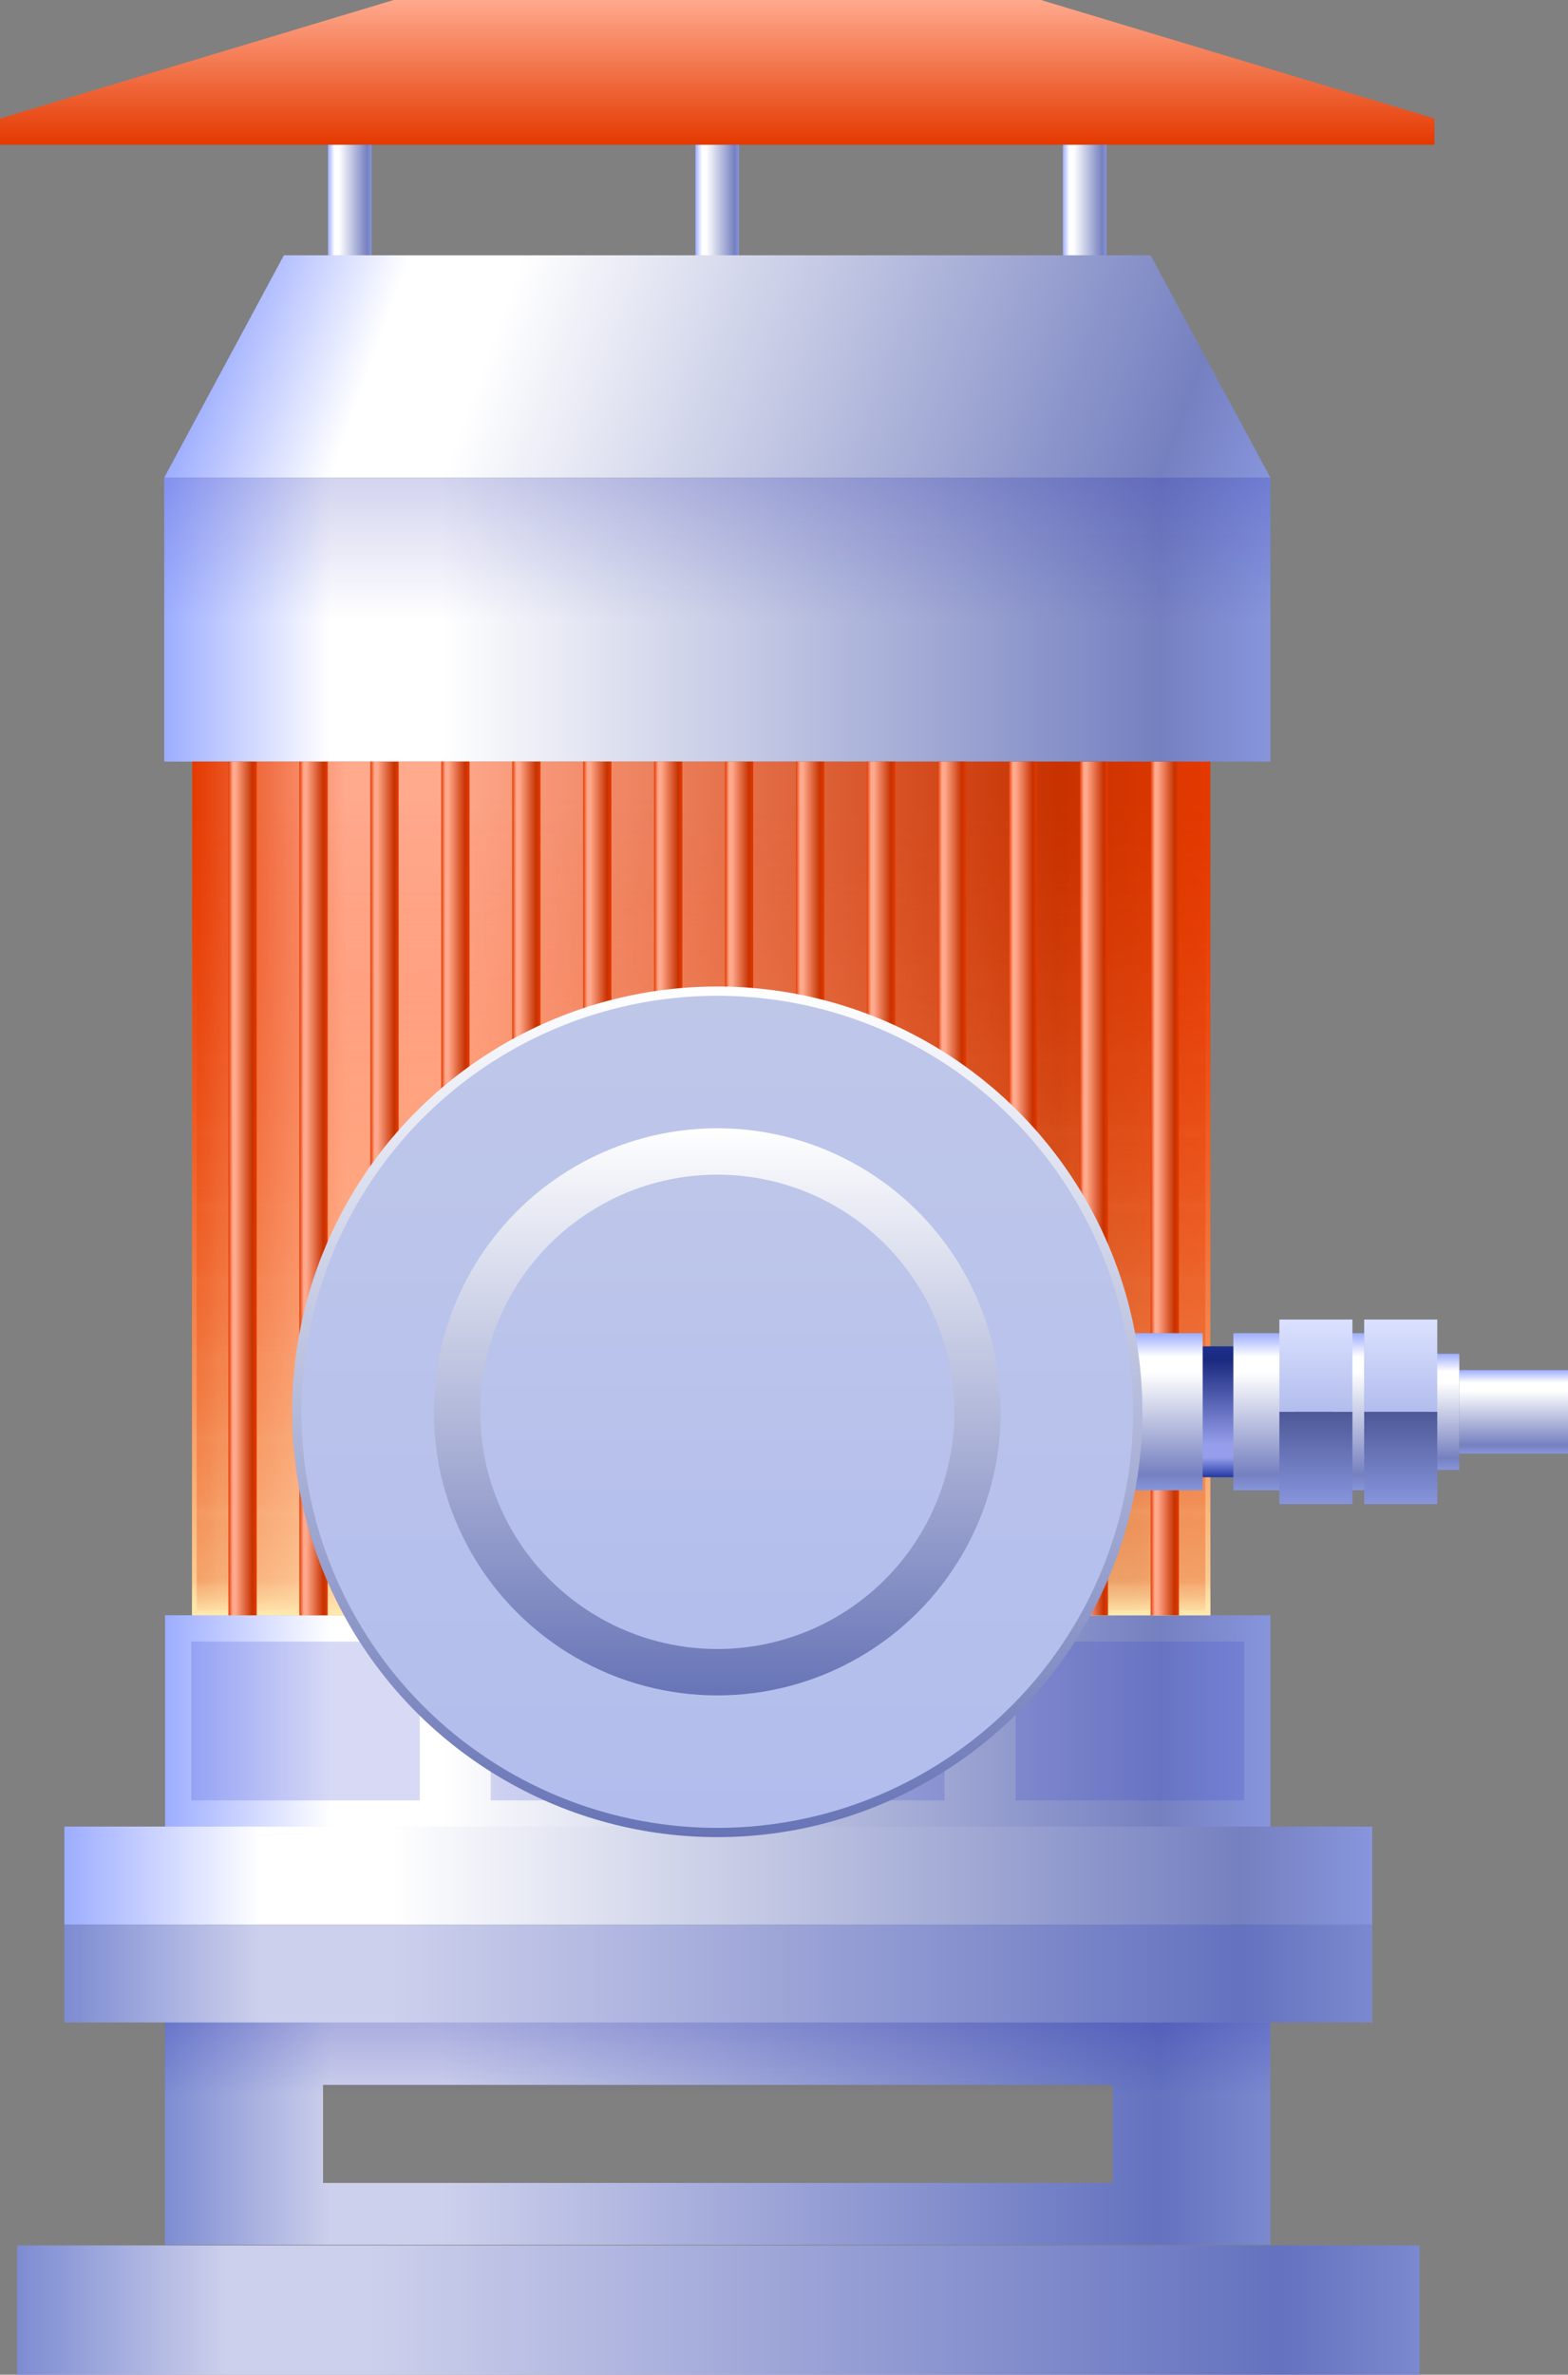 <svg xmlns="http://www.w3.org/2000/svg" xmlns:xlink="http://www.w3.org/1999/xlink" viewBox="0 0 169.11 256"><rect x="0" y="0" width="169.11" height="256" fill="#808080" stroke="none"/><defs><style>.cls-1{mix-blend-mode:overlay;}.cls-2{fill:url(#新建图案色板_1);}.cls-3,.cls-4{fill:none;}.cls-4{stroke:#fff;stroke-width:0.1px;}.cls-4,.cls-45,.cls-46{stroke-miterlimit:10;}.cls-5{isolation:isolate;}.cls-6{fill:url(#未命名的渐变_460);}.cls-7{fill:url(#未命名的渐变_2026);}.cls-8{fill:url(#未命名的渐变_460-2);}.cls-9{fill:url(#未命名的渐变_460-3);}.cls-10{fill:url(#未命名的渐变_460-4);}.cls-11{fill:url(#未命名的渐变_460-5);}.cls-12,.cls-18{opacity:0.3;}.cls-12,.cls-15,.cls-18{mix-blend-mode:multiply;}.cls-12{fill:url(#未命名的渐变_464);}.cls-13{fill:url(#未命名的渐变_1268);}.cls-14{fill:url(#未命名的渐变_465);}.cls-15,.cls-51{opacity:0.2;}.cls-16{fill:#3941cc;}.cls-17{fill:url(#未命名的渐变_1609);}.cls-18{fill:url(#未命名的渐变_464-2);}.cls-19{fill:url(#未命名的渐变_50);}.cls-20{fill:url(#未命名的渐变_55);}.cls-21{mask:url(#mask);}.cls-22{fill:url(#未命名的渐变_1268-2);}.cls-23{fill:url(#未命名的渐变_1268-3);}.cls-24{fill:url(#未命名的渐变_1268-4);}.cls-25{fill:url(#未命名的渐变_1268-5);}.cls-26{fill:url(#未命名的渐变_1268-6);}.cls-27{fill:url(#未命名的渐变_1268-7);}.cls-28{fill:url(#未命名的渐变_1268-8);}.cls-29{fill:url(#未命名的渐变_1268-9);}.cls-30{fill:url(#未命名的渐变_1268-10);}.cls-31{fill:url(#未命名的渐变_1268-11);}.cls-32{fill:url(#未命名的渐变_1268-12);}.cls-33{fill:url(#未命名的渐变_1268-13);}.cls-34{fill:url(#未命名的渐变_1268-14);}.cls-35{fill:url(#未命名的渐变_1268-15);}.cls-36{fill:url(#未命名的渐变_465-2);}.cls-37{fill:url(#未命名的渐变_1609-2);}.cls-38{fill:url(#未命名的渐变_1609-3);}.cls-39{fill:url(#未命名的渐变_943);}.cls-40{fill:url(#未命名的渐变_460-6);}.cls-41{fill:url(#未命名的渐变_460-7);}.cls-42{fill:url(#未命名的渐变_460-8);}.cls-43{fill:url(#未命名的渐变_460-9);}.cls-44{fill:url(#未命名的渐变_460-10);}.cls-45{fill:url(#未命名的渐变_979);stroke:url(#未命名的渐变_978);}.cls-46{stroke-width:5px;fill:url(#未命名的渐变_979-2);stroke:url(#未命名的渐变_978-2);}.cls-47{fill:url(#未命名的渐变_4711);}.cls-48{fill:url(#未命名的渐变_4795);}.cls-49{fill:url(#未命名的渐变_4711-2);}.cls-50{fill:url(#未命名的渐变_4795-2);}.cls-52{fill:#fff;}</style><pattern id="新建图案色板_1" data-name="新建图案色板 1" width="5" height="5" patternTransform="translate(10.17 93.23) scale(1.83 1.64)" patternUnits="userSpaceOnUse" viewBox="0 0 5 5"><rect class="cls-3" width="5" height="5"/><line class="cls-4" x1="2.5" x2="2.5" y2="5"/><line class="cls-4" x1="5" y1="2.5" y2="2.5"/></pattern><linearGradient id="未命名的渐变_460" x1="-561.66" y1="1811.94" x2="-561.66" y2="1692.64" gradientTransform="translate(-1674.93 -494.86) rotate(-90)" gradientUnits="userSpaceOnUse"><stop offset="0" stop-color="#8795dc"/><stop offset="0.1" stop-color="#7580c0"/><stop offset="0.75" stop-color="#fff"/><stop offset="0.85" stop-color="#fff"/><stop offset="1" stop-color="#9dadff"/></linearGradient><linearGradient id="未命名的渐变_2026" x1="77.36" y1="15.61" x2="77.36" gradientUnits="userSpaceOnUse"><stop offset="0" stop-color="#e43900"/><stop offset="1" stop-color="#ffa98d"/></linearGradient><linearGradient id="未命名的渐变_460-2" x1="-516.42" y1="1754.64" x2="-516.42" y2="1749.93" xlink:href="#未命名的渐变_460"/><linearGradient id="未命名的渐变_460-3" x1="-516.42" y1="1794.27" x2="-516.42" y2="1789.56" xlink:href="#未命名的渐变_460"/><linearGradient id="未命名的渐变_460-4" x1="-516.42" y1="1715.01" x2="-516.42" y2="1710.3" xlink:href="#未命名的渐变_460"/><linearGradient id="未命名的渐变_460-5" x1="-557.01" y1="1808.05" x2="-518.67" y2="1702.71" xlink:href="#未命名的渐变_460"/><linearGradient id="未命名的渐变_464" x1="77.36" y1="66.8" x2="77.36" y2="51.49" gradientUnits="userSpaceOnUse"><stop offset="0" stop-color="#060ea4" stop-opacity="0"/><stop offset="1" stop-color="#060ea4" stop-opacity="0.6"/></linearGradient><linearGradient id="未命名的渐变_1268" x1="20.72" y1="128.12" x2="130.53" y2="128.12" gradientTransform="translate(203.74 52.49) rotate(90)" gradientUnits="userSpaceOnUse"><stop offset="0" stop-color="#e43900"/><stop offset="0.15" stop-color="#ffa98d"/><stop offset="0.25" stop-color="#ffa98d"/><stop offset="0.85" stop-color="#c73200"/><stop offset="1" stop-color="#e43900"/></linearGradient><linearGradient id="未命名的渐变_465" x1="17.79" y1="185.52" x2="137.01" y2="185.52" gradientTransform="translate(262.92 108.12) rotate(90)" gradientUnits="userSpaceOnUse"><stop offset="0" stop-color="#9dadff"/><stop offset="0.15" stop-color="#fff"/><stop offset="0.25" stop-color="#fff"/><stop offset="0.9" stop-color="#7580c0"/><stop offset="1" stop-color="#8795dc"/></linearGradient><linearGradient id="未命名的渐变_1609" x1="17.79" y1="230.04" x2="137.01" y2="230.04" gradientUnits="userSpaceOnUse"><stop offset="0" stop-color="#7d8cd2"/><stop offset="0.15" stop-color="#cdd0ec"/><stop offset="0.25" stop-color="#cdd0ec"/><stop offset="0.9" stop-color="#6472bf"/><stop offset="1" stop-color="#7b89cf"/></linearGradient><linearGradient id="未命名的渐变_464-2" x1="77.4" y1="225.91" x2="77.4" y2="218.03" gradientTransform="translate(299.37 144.57) rotate(90)" xlink:href="#未命名的渐变_464"/><linearGradient id="未命名的渐变_50" x1="75.63" y1="174.13" x2="75.63" y2="85.97" gradientUnits="userSpaceOnUse"><stop offset="0" stop-color="#ffe8ae"/><stop offset="0.04" stop-color="#ffe8ae" stop-opacity="0.6"/><stop offset="1" stop-color="#ff5219" stop-opacity="0"/></linearGradient><linearGradient id="未命名的渐变_55" x1="75.63" y1="174.13" x2="75.63" y2="85.97" gradientUnits="userSpaceOnUse"><stop offset="0" stop-color="#ffe8ae"/><stop offset="0.04" stop-color="#ffe8ae" stop-opacity="0.6"/><stop offset="0.28" stop-color="#ffbb82" stop-opacity="0.42"/><stop offset="0.62" stop-color="#ff8349" stop-opacity="0.19"/><stop offset="0.87" stop-color="#ff5f26" stop-opacity="0.05"/><stop offset="1" stop-color="#ff5219" stop-opacity="0"/></linearGradient><mask id="mask" x="0" y="2.55" width="130.54" height="171.58" maskUnits="userSpaceOnUse"><g class="cls-1"><rect class="cls-2" x="20.71" y="85.97" width="109.83" height="88.17"/></g></mask><linearGradient id="未命名的渐变_1268-2" x1="24.64" y1="128.12" x2="27.68" y2="128.12" gradientTransform="translate(154.28 101.96) rotate(90)" xlink:href="#未命名的渐变_1268"/><linearGradient id="未命名的渐变_1268-3" x1="32.29" y1="128.12" x2="35.33" y2="128.12" gradientTransform="translate(161.93 94.31) rotate(90)" xlink:href="#未命名的渐变_1268"/><linearGradient id="未命名的渐变_1268-4" x1="39.94" y1="128.12" x2="42.98" y2="128.12" gradientTransform="translate(169.58 86.66) rotate(90)" xlink:href="#未命名的渐变_1268"/><linearGradient id="未命名的渐变_1268-5" x1="47.59" y1="128.12" x2="50.63" y2="128.12" gradientTransform="translate(177.23 79.01) rotate(90)" xlink:href="#未命名的渐变_1268"/><linearGradient id="未命名的渐变_1268-6" x1="55.24" y1="128.12" x2="58.29" y2="128.12" gradientTransform="translate(184.88 71.36) rotate(90)" xlink:href="#未命名的渐变_1268"/><linearGradient id="未命名的渐变_1268-7" x1="62.89" y1="128.12" x2="65.94" y2="128.12" gradientTransform="translate(192.53 63.71) rotate(90)" xlink:href="#未命名的渐变_1268"/><linearGradient id="未命名的渐变_1268-8" x1="70.54" y1="128.12" x2="73.59" y2="128.12" gradientTransform="translate(200.18 56.06) rotate(90)" xlink:href="#未命名的渐变_1268"/><linearGradient id="未命名的渐变_1268-9" x1="78.19" y1="128.12" x2="81.24" y2="128.12" gradientTransform="translate(207.83 48.41) rotate(90)" xlink:href="#未命名的渐变_1268"/><linearGradient id="未命名的渐变_1268-10" x1="85.84" y1="128.12" x2="88.89" y2="128.12" gradientTransform="translate(215.48 40.75) rotate(90)" xlink:href="#未命名的渐变_1268"/><linearGradient id="未命名的渐变_1268-11" x1="93.49" y1="128.12" x2="96.54" y2="128.12" gradientTransform="translate(223.13 33.1) rotate(90)" xlink:href="#未命名的渐变_1268"/><linearGradient id="未命名的渐变_1268-12" x1="101.14" y1="128.12" x2="104.19" y2="128.12" gradientTransform="translate(230.78 25.45) rotate(90)" xlink:href="#未命名的渐变_1268"/><linearGradient id="未命名的渐变_1268-13" x1="108.79" y1="128.12" x2="111.84" y2="128.12" gradientTransform="translate(238.43 17.8) rotate(90)" xlink:href="#未命名的渐变_1268"/><linearGradient id="未命名的渐变_1268-14" x1="116.44" y1="128.12" x2="119.49" y2="128.12" gradientTransform="translate(246.09 10.15) rotate(90)" xlink:href="#未命名的渐变_1268"/><linearGradient id="未命名的渐变_1268-15" x1="124.09" y1="128.12" x2="127.14" y2="128.12" gradientTransform="translate(253.74 2.5) rotate(90)" xlink:href="#未命名的渐变_1268"/><linearGradient id="未命名的渐变_465-2" x1="6.94" y1="202.19" x2="148" y2="202.19" gradientTransform="matrix(1, 0, 0, 1, 0, 0)" xlink:href="#未命名的渐变_465"/><linearGradient id="未命名的渐变_1609-2" x1="6.94" y1="212.75" x2="148" y2="212.75" xlink:href="#未命名的渐变_1609"/><linearGradient id="未命名的渐变_1609-3" x1="1.84" y1="249.03" x2="153.11" y2="249.03" xlink:href="#未命名的渐变_1609"/><linearGradient id="未命名的渐变_943" x1="127.77" y1="159.25" x2="127.77" y2="145.14" gradientUnits="userSpaceOnUse"><stop offset="0" stop-color="#2238a4"/><stop offset="0.15" stop-color="#969eeb"/><stop offset="0.25" stop-color="#969eeb"/><stop offset="0.9" stop-color="#19297e"/><stop offset="1" stop-color="#1d308e"/></linearGradient><linearGradient id="未命名的渐变_460-6" x1="125.38" y1="160.67" x2="125.38" y2="143.72" gradientTransform="matrix(1, 0, 0, 1, 0, 0)" xlink:href="#未命名的渐变_460"/><linearGradient id="未命名的渐变_460-7" x1="136.37" y1="160.67" x2="136.37" y2="143.72" gradientTransform="matrix(1, 0, 0, 1, 0, 0)" xlink:href="#未命名的渐变_460"/><linearGradient id="未命名的渐变_460-8" x1="145.46" y1="160.67" x2="145.46" y2="143.72" gradientTransform="matrix(1, 0, 0, 1, 0, 0)" xlink:href="#未命名的渐变_460"/><linearGradient id="未命名的渐变_460-9" x1="155.72" y1="158.45" x2="155.72" y2="145.94" gradientTransform="matrix(1, 0, 0, 1, 0, 0)" xlink:href="#未命名的渐变_460"/><linearGradient id="未命名的渐变_460-10" x1="163.25" y1="156.69" x2="163.25" y2="147.7" gradientTransform="matrix(1, 0, 0, 1, 0, 0)" xlink:href="#未命名的渐变_460"/><linearGradient id="未命名的渐变_979" x1="77.36" y1="197.54" x2="77.36" y2="106.85" gradientUnits="userSpaceOnUse"><stop offset="0" stop-color="#b2bded"/><stop offset="1" stop-color="#bfc7e9"/></linearGradient><linearGradient id="未命名的渐变_978" x1="77.36" y1="198.04" x2="77.36" y2="106.35" gradientUnits="userSpaceOnUse"><stop offset="0" stop-color="#6774b6"/><stop offset="1" stop-color="#fff"/></linearGradient><linearGradient id="未命名的渐变_979-2" x1="77.36" y1="180.27" x2="77.36" y2="124.13" xlink:href="#未命名的渐变_979"/><linearGradient id="未命名的渐变_978-2" x1="77.36" y1="182.77" x2="77.36" y2="121.63" xlink:href="#未命名的渐变_978"/><linearGradient id="未命名的渐变_4711" x1="141.92" y1="152.2" x2="141.92" y2="142.25" gradientUnits="userSpaceOnUse"><stop offset="0" stop-color="#b2bded"/><stop offset="1" stop-color="#dbe1ff"/></linearGradient><linearGradient id="未命名的渐变_4795" x1="141.92" y1="162.14" x2="141.92" y2="152.2" gradientUnits="userSpaceOnUse"><stop offset="0" stop-color="#8795dc"/><stop offset="1" stop-color="#4d5897"/></linearGradient><linearGradient id="未命名的渐变_4711-2" x1="151.07" y1="152.2" x2="151.07" y2="142.25" xlink:href="#未命名的渐变_4711"/><linearGradient id="未命名的渐变_4795-2" x1="151.07" y1="162.14" x2="151.07" y2="152.2" xlink:href="#未命名的渐变_4795"/></defs><title>水泵（红）</title><g class="cls-5"><g id="图层_2" data-name="图层 2"><g id="废气处理"><g id="水泵_红_" data-name="水泵（红）"><rect class="cls-6" x="17.71" y="51.49" width="119.3" height="30.61"/><polygon class="cls-7" points="112.26 0 154.71 12.78 154.71 15.61 0 15.61 0 12.78 42.46 0 112.26 0"/><rect class="cls-8" x="75" y="15.61" width="4.71" height="11.92"/><rect class="cls-9" x="114.63" y="15.61" width="4.71" height="11.92"/><rect class="cls-10" x="35.37" y="15.61" width="4.71" height="11.92"/><polygon class="cls-11" points="124.09 27.52 137.01 51.49 17.71 51.49 30.62 27.52 124.09 27.52"/><rect class="cls-12" x="17.71" y="51.49" width="119.3" height="15.3"/><rect class="cls-13" x="29.61" y="73.22" width="92.03" height="109.81" transform="translate(-52.49 203.74) rotate(-90)"/><rect class="cls-14" x="66.01" y="125.92" width="22.78" height="119.21" transform="translate(-108.12 262.92) rotate(-90)"/><g class="cls-15"><rect class="cls-16" x="20.63" y="176.97" width="24.64" height="17.12"/><rect class="cls-16" x="52.93" y="176.97" width="48.94" height="17.12"/><rect class="cls-16" x="109.54" y="176.97" width="24.64" height="17.12"/></g><path class="cls-17" d="M17.79,218v24H137V218ZM120,235.33H34.84V224.76H120Z"/><rect class="cls-18" x="73.46" y="162.36" width="7.89" height="119.21" transform="translate(-144.57 299.37) rotate(-90)"/><rect class="cls-19" x="20.71" y="85.97" width="109.83" height="88.17"/><path class="cls-20" d="M130,86.47v87.16H21.21V86.47H130m.5-.5H20.71v88.16H130.54V86Z"/><g class="cls-21"><rect class="cls-19" x="20.71" y="85.97" width="109.83" height="88.17"/></g><rect class="cls-22" x="-19.86" y="126.6" width="92.03" height="3.05" transform="translate(-101.96 154.28) rotate(-90)"/><rect class="cls-23" x="-12.21" y="126.6" width="92.03" height="3.05" transform="translate(-94.31 161.93) rotate(-90)"/><rect class="cls-24" x="-4.56" y="126.6" width="92.03" height="3.05" transform="translate(-86.66 169.58) rotate(-90)"/><rect class="cls-25" x="3.1" y="126.6" width="92.03" height="3.05" transform="translate(-79.01 177.23) rotate(-90)"/><rect class="cls-26" x="10.75" y="126.6" width="92.03" height="3.05" transform="translate(-71.36 184.88) rotate(-90)"/><rect class="cls-27" x="18.4" y="126.6" width="92.03" height="3.05" transform="translate(-63.71 192.53) rotate(-90)"/><rect class="cls-28" x="26.05" y="126.6" width="92.03" height="3.05" transform="translate(-56.06 200.18) rotate(-90)"/><rect class="cls-29" x="33.7" y="126.6" width="92.03" height="3.05" transform="translate(-48.41 207.83) rotate(-90)"/><rect class="cls-30" x="41.35" y="126.6" width="92.03" height="3.05" transform="translate(-40.75 215.48) rotate(-90)"/><rect class="cls-31" x="49" y="126.6" width="92.03" height="3.05" transform="translate(-33.1 223.13) rotate(-90)"/><rect class="cls-32" x="56.65" y="126.6" width="92.03" height="3.05" transform="translate(-25.45 230.78) rotate(-90)"/><rect class="cls-33" x="64.3" y="126.6" width="92.03" height="3.05" transform="translate(-17.8 238.43) rotate(-90)"/><rect class="cls-34" x="71.95" y="126.6" width="92.03" height="3.05" transform="translate(-10.15 246.09) rotate(-90)"/><rect class="cls-35" x="79.6" y="126.6" width="92.03" height="3.05" transform="translate(-2.5 253.74) rotate(-90)"/><rect class="cls-36" x="6.94" y="196.91" width="141.06" height="10.56"/><rect class="cls-37" x="6.94" y="207.47" width="141.06" height="10.56"/><rect class="cls-38" x="1.84" y="242.06" width="151.27" height="13.94"/><rect class="cls-39" x="121.06" y="145.14" width="13.42" height="14.11"/><rect class="cls-40" x="121.06" y="143.72" width="8.65" height="16.94"/><rect class="cls-41" x="133.02" y="143.72" width="6.69" height="16.94"/><rect class="cls-42" x="143.78" y="143.72" width="3.35" height="16.94"/><rect class="cls-43" x="154.04" y="145.94" width="3.35" height="12.51"/><rect class="cls-44" x="157.39" y="147.7" width="11.72" height="9"/><circle class="cls-45" cx="77.36" cy="152.2" r="45.35"/><circle class="cls-46" cx="77.36" cy="152.2" r="28.07"/><rect class="cls-47" x="137.98" y="142.25" width="7.88" height="9.94"/><rect class="cls-48" x="137.98" y="152.2" width="7.88" height="9.94"/><rect class="cls-49" x="147.13" y="142.25" width="7.88" height="9.94"/><rect class="cls-50" x="147.13" y="152.2" width="7.88" height="9.94"/>
</g></g></g></g></svg>